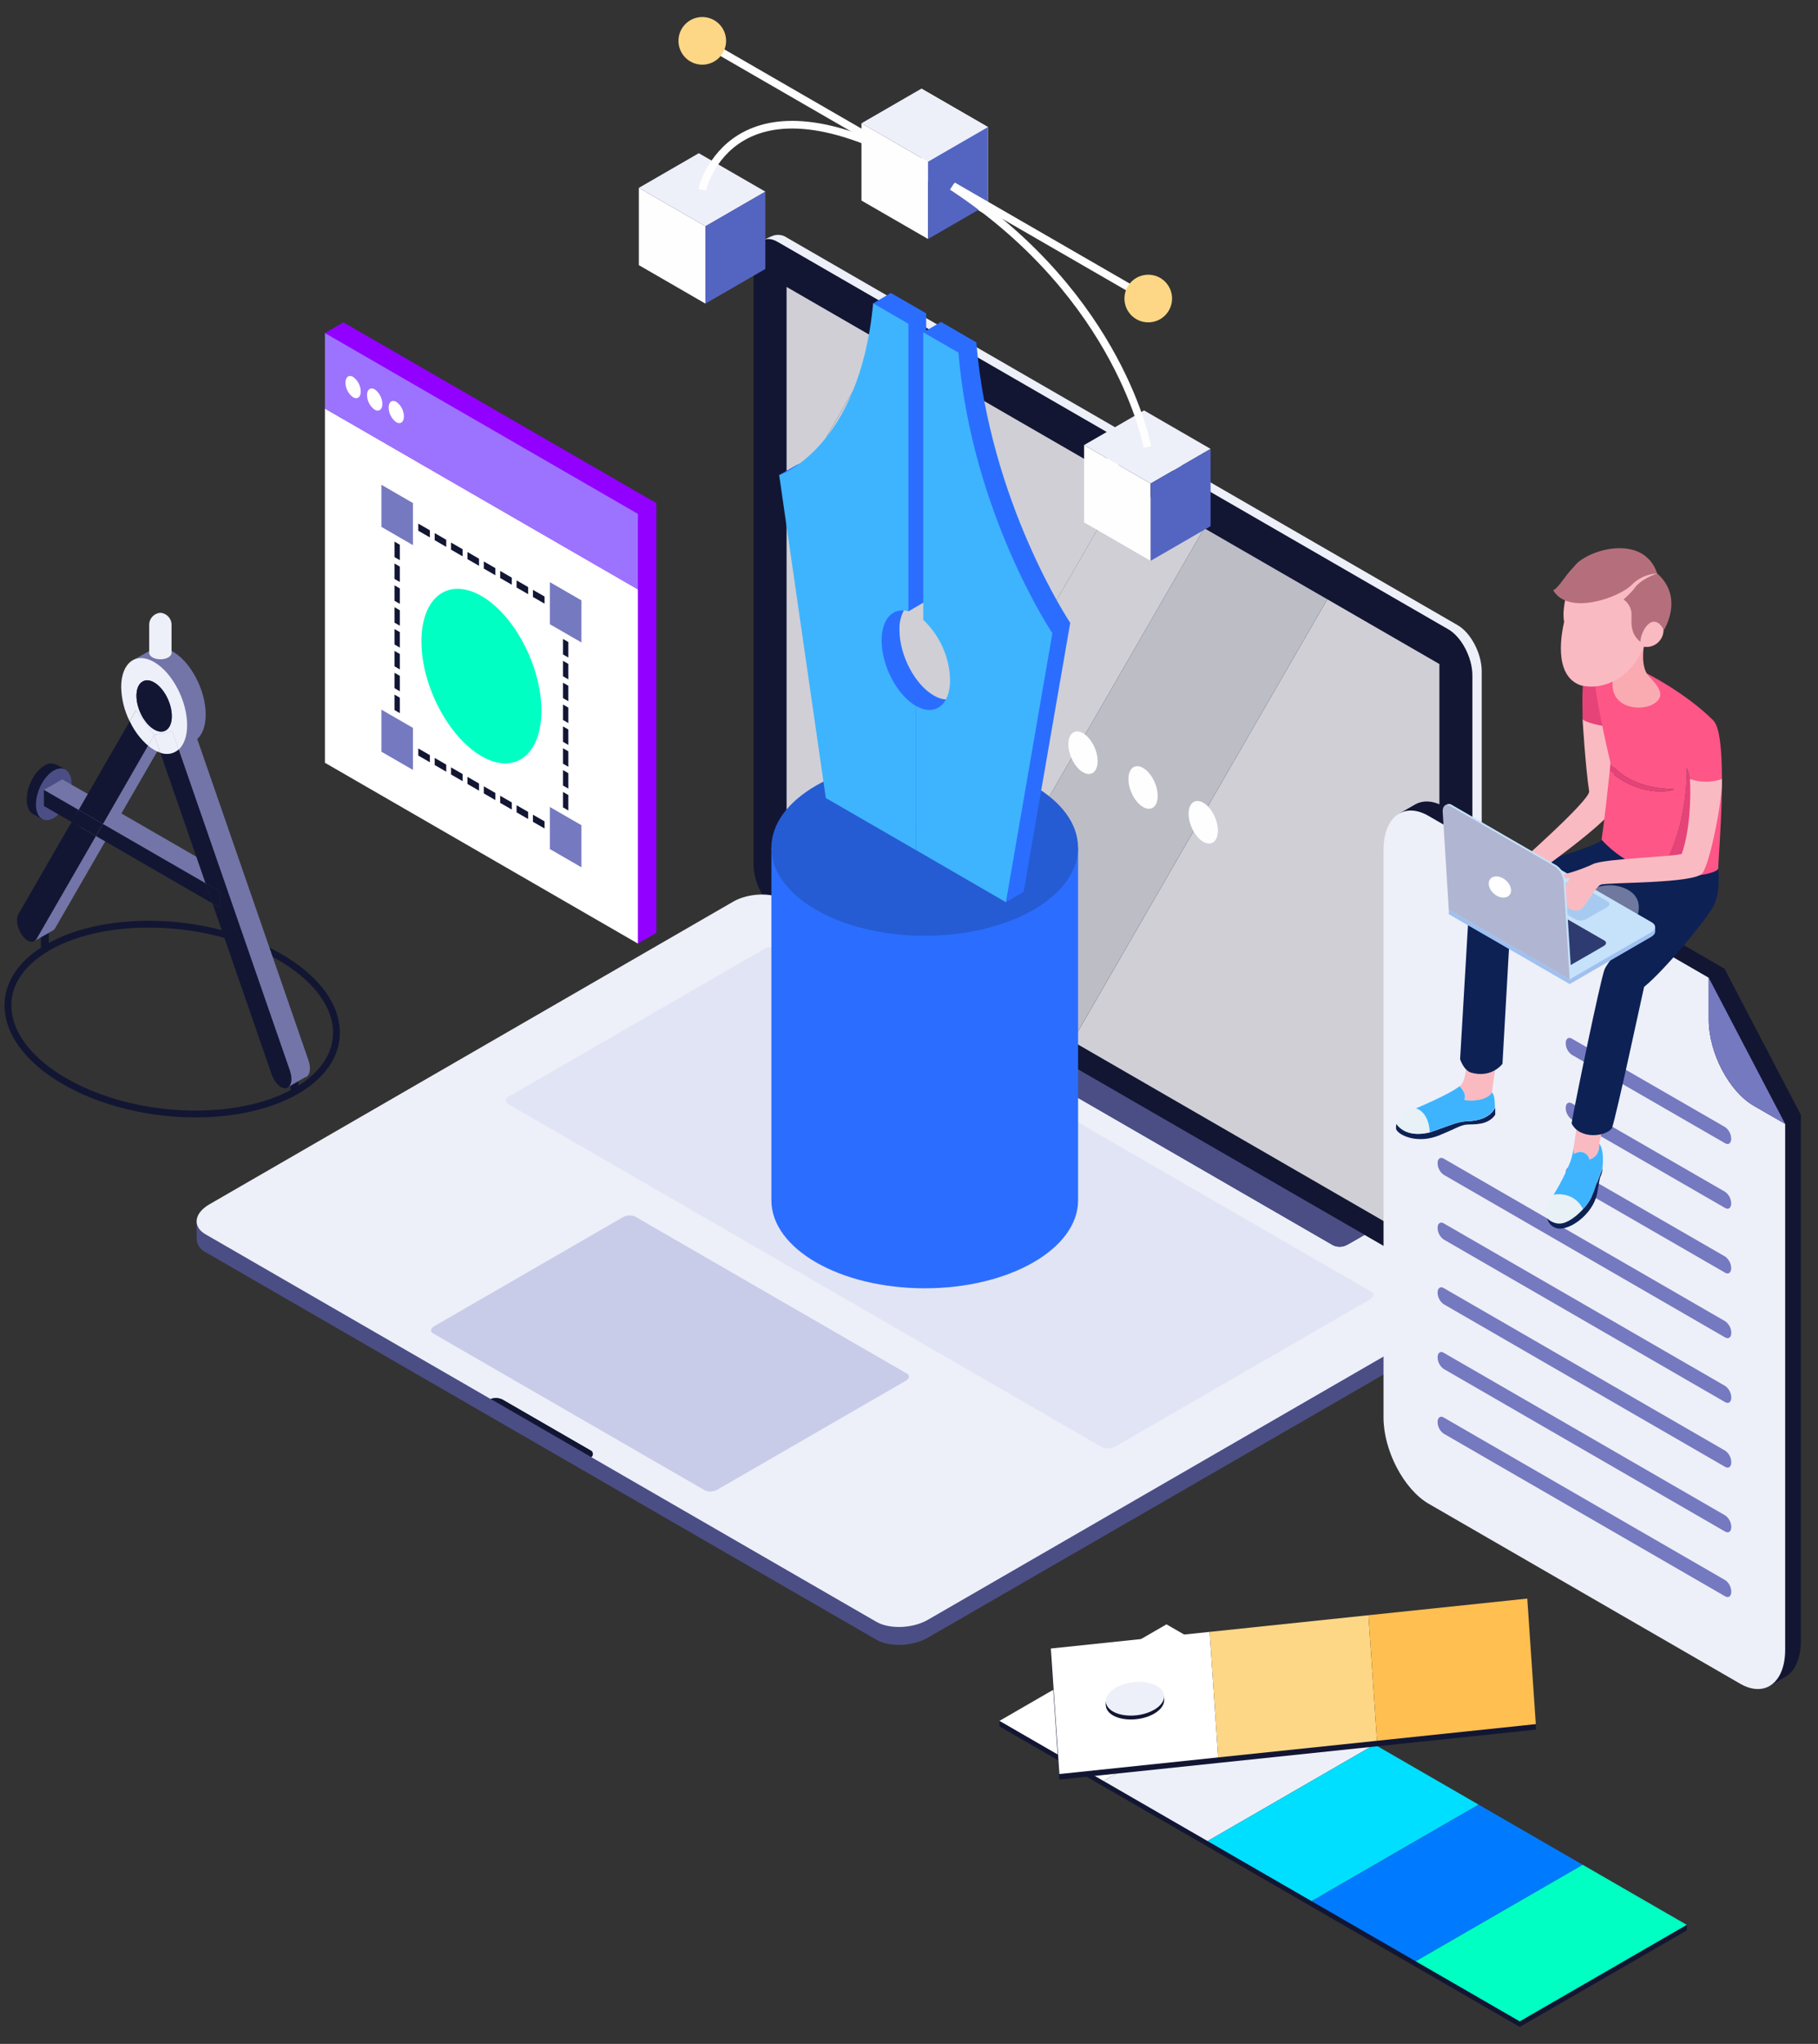 <svg xmlns="http://www.w3.org/2000/svg" xmlns:xlink="http://www.w3.org/1999/xlink" viewBox="0 0 534.34 600.36"><rect x="0" y="0" width="534.34" height="600.36" fill="#333333" stroke="none"/><defs><style>.cls-1,.cls-2,.cls-4,.cls-97{fill:none;}.cls-2{clip-rule:evenodd;}.cls-3{clip-path:url(#clip-path);}.cls-4{stroke:#121633;stroke-width:2px;}.cls-4,.cls-97{stroke-miterlimit:10;}.cls-5{clip-path:url(#clip-path-2);}.cls-6{fill:#9200ff;}.cls-7{clip-path:url(#clip-path-4);}.cls-8{fill:#fff;}.cls-9{clip-path:url(#clip-path-6);}.cls-10{fill:#9c73ff;}.cls-11{clip-path:url(#clip-path-8);}.cls-12{clip-path:url(#clip-path-10);}.cls-13{clip-path:url(#clip-path-12);}.cls-14{clip-path:url(#clip-path-14);}.cls-15,.cls-63,.cls-67{fill:#7579c0;}.cls-16{clip-path:url(#clip-path-16);}.cls-17{clip-path:url(#clip-path-18);}.cls-18{clip-path:url(#clip-path-20);}.cls-19{clip-path:url(#clip-path-22);}.cls-20{fill:#121633;}.cls-21{clip-path:url(#clip-path-24);}.cls-22{clip-path:url(#clip-path-26);}.cls-23{clip-path:url(#clip-path-28);}.cls-24{clip-path:url(#clip-path-30);}.cls-25{clip-path:url(#clip-path-32);}.cls-26{clip-path:url(#clip-path-34);}.cls-27{clip-path:url(#clip-path-36);}.cls-28{clip-path:url(#clip-path-38);}.cls-29{clip-path:url(#clip-path-40);}.cls-30{clip-path:url(#clip-path-42);}.cls-31{clip-path:url(#clip-path-44);}.cls-32{clip-path:url(#clip-path-46);}.cls-33{clip-path:url(#clip-path-48);}.cls-34{clip-path:url(#clip-path-50);}.cls-35{clip-path:url(#clip-path-52);}.cls-36{clip-path:url(#clip-path-54);}.cls-37{clip-path:url(#clip-path-56);}.cls-38{clip-path:url(#clip-path-58);}.cls-39{clip-path:url(#clip-path-60);}.cls-40{clip-path:url(#clip-path-62);}.cls-41{clip-path:url(#clip-path-64);}.cls-42{clip-path:url(#clip-path-66);}.cls-43{clip-path:url(#clip-path-68);}.cls-44{clip-path:url(#clip-path-70);}.cls-45{clip-path:url(#clip-path-72);}.cls-46{clip-path:url(#clip-path-74);}.cls-47{clip-path:url(#clip-path-76);}.cls-48{clip-path:url(#clip-path-78);}.cls-49{clip-path:url(#clip-path-80);}.cls-50{clip-path:url(#clip-path-82);}.cls-51{clip-path:url(#clip-path-84);}.cls-52{clip-path:url(#clip-path-86);}.cls-53{fill:#00ffc3;}.cls-54{clip-path:url(#clip-path-88);}.cls-55{fill:#edf0f9;}.cls-56{clip-path:url(#clip-path-90);}.cls-57{clip-path:url(#clip-path-92);}.cls-58{fill:#feffff;}.cls-59{clip-path:url(#clip-path-94);}.cls-60{fill:#4b4e85;}.cls-61{clip-path:url(#clip-path-96);}.cls-62{clip-path:url(#clip-path-98);}.cls-63{opacity:0.3;}.cls-64{clip-path:url(#clip-path-100);}.cls-65{clip-path:url(#clip-path-102);}.cls-66{clip-path:url(#clip-path-104);}.cls-67{opacity:0.1;}.cls-68{opacity:0.8;}.cls-151,.cls-68{isolation:isolate;}.cls-69{clip-path:url(#clip-path-107);}.cls-70{clip-path:url(#clip-path-108);}.cls-71,.cls-76{fill:#fffeff;}.cls-72{clip-path:url(#clip-path-110);}.cls-73{clip-path:url(#clip-path-112);}.cls-74{clip-path:url(#clip-path-114);}.cls-75{clip-path:url(#clip-path-116);}.cls-76{opacity:0.9;}.cls-77{clip-path:url(#clip-path-118);}.cls-78{clip-path:url(#clip-path-120);}.cls-79{clip-path:url(#clip-path-122);}.cls-80{clip-path:url(#clip-path-124);}.cls-81{clip-path:url(#clip-path-126);}.cls-82{fill:#2b6eff;}.cls-83{clip-path:url(#clip-path-128);}.cls-84{fill:#255cd3;}.cls-85{clip-path:url(#clip-path-130);}.cls-86{clip-path:url(#clip-path-132);}.cls-87{fill:#3eb4ff;}.cls-88{clip-path:url(#clip-path-134);}.cls-89{clip-path:url(#clip-path-136);}.cls-90{clip-path:url(#clip-path-138);}.cls-91{clip-path:url(#clip-path-140);}.cls-92{fill:#5465c1;}.cls-93{clip-path:url(#clip-path-142);}.cls-94{clip-path:url(#clip-path-144);}.cls-95{clip-path:url(#clip-path-146);}.cls-96{clip-path:url(#clip-path-148);}.cls-97{stroke:#fffeff;stroke-width:2.25px;}.cls-98{clip-path:url(#clip-path-151);}.cls-99{clip-path:url(#clip-path-153);}.cls-100{clip-path:url(#clip-path-155);}.cls-101{clip-path:url(#clip-path-158);}.cls-102{fill:#fdd786;}.cls-103{clip-path:url(#clip-path-160);}.cls-104{clip-path:url(#clip-path-162);}.cls-105{clip-path:url(#clip-path-164);}.cls-106{clip-path:url(#clip-path-166);}.cls-107{clip-path:url(#clip-path-168);}.cls-108{clip-path:url(#clip-path-170);}.cls-109{clip-path:url(#clip-path-172);}.cls-110{clip-path:url(#clip-path-174);}.cls-111{clip-path:url(#clip-path-176);}.cls-112{clip-path:url(#clip-path-178);}.cls-113{clip-path:url(#clip-path-180);}.cls-114{clip-path:url(#clip-path-182);}.cls-115{clip-path:url(#clip-path-184);}.cls-116{clip-path:url(#clip-path-186);}.cls-117{clip-path:url(#clip-path-188);}.cls-118{clip-path:url(#clip-path-190);}.cls-119{fill:#00dfff;}.cls-120{clip-path:url(#clip-path-192);}.cls-121{fill:#007bff;}.cls-122{clip-path:url(#clip-path-194);}.cls-123{clip-path:url(#clip-path-196);}.cls-124{clip-path:url(#clip-path-198);}.cls-125{clip-path:url(#clip-path-200);}.cls-126{clip-path:url(#clip-path-202);}.cls-127{fill:#ffbf51;}.cls-128{clip-path:url(#clip-path-204);}.cls-129{clip-path:url(#clip-path-206);}.cls-130{clip-path:url(#clip-path-208);}.cls-131{clip-path:url(#clip-path-210);}.cls-132{clip-path:url(#clip-path-212);}.cls-133{clip-path:url(#clip-path-214);}.cls-134{clip-path:url(#clip-path-216);}.cls-135{clip-path:url(#clip-path-218);}.cls-136{fill:#7375a8;}.cls-137{clip-path:url(#clip-path-220);}.cls-138{clip-path:url(#clip-path-222);}.cls-139{clip-path:url(#clip-path-224);}.cls-140{clip-path:url(#clip-path-226);}.cls-141{clip-path:url(#clip-path-228);}.cls-142{clip-path:url(#clip-path-230);}.cls-143{clip-path:url(#clip-path-232);}.cls-144{clip-path:url(#clip-path-234);}.cls-145{clip-path:url(#clip-path-236);}.cls-146{clip-path:url(#clip-path-238);}.cls-147{clip-path:url(#clip-path-240);}.cls-148{clip-path:url(#clip-path-242);}.cls-149{clip-path:url(#clip-path-244);}.cls-150{clip-path:url(#clip-path-246);}.cls-152{clip-path:url(#clip-path-248);}.cls-153{clip-path:url(#clip-path-249);}.cls-154{clip-path:url(#clip-path-250);}.cls-155{fill:#0d2155;}.cls-156{clip-path:url(#clip-path-251);}.cls-157{fill:#e7f1f6;}.cls-158{clip-path:url(#clip-path-253);}.cls-159{fill:#fabac2;}.cls-160{clip-path:url(#clip-path-255);}.cls-161{clip-path:url(#clip-path-257);}.cls-162{clip-path:url(#clip-path-259);}.cls-163{clip-path:url(#clip-path-261);}.cls-164{clip-path:url(#clip-path-263);}.cls-165{clip-path:url(#clip-path-265);}.cls-166{clip-path:url(#clip-path-266);}.cls-167{clip-path:url(#clip-path-267);}.cls-168{clip-path:url(#clip-path-268);}.cls-169{fill:#6f789e;}.cls-170{clip-path:url(#clip-path-270);}.cls-171{clip-path:url(#clip-path-272);}.cls-172{clip-path:url(#clip-path-274);}.cls-173{fill:#e64379;}.cls-174{clip-path:url(#clip-path-276);}.cls-175{clip-path:url(#clip-path-278);}.cls-176{fill:#fd5687;}.cls-177{clip-path:url(#clip-path-280);}.cls-178{clip-path:url(#clip-path-282);}.cls-179{fill:#faabb2;}.cls-180{clip-path:url(#clip-path-284);}.cls-181{fill:#9fc0f0;}.cls-182{clip-path:url(#clip-path-286);}.cls-183{fill:#c6e2fb;}.cls-184{clip-path:url(#clip-path-288);}.cls-185{fill:#2e3b70;}.cls-186{clip-path:url(#clip-path-290);}.cls-187{fill:#a7cbf0;}.cls-188{clip-path:url(#clip-path-292);}.cls-189{clip-path:url(#clip-path-294);}.cls-190{fill:#b56f7c;}.cls-191{clip-path:url(#clip-path-296);}.cls-192{clip-path:url(#clip-path-298);}.cls-193{clip-path:url(#clip-path-300);}.cls-194{clip-path:url(#clip-path-301);}.cls-195{clip-path:url(#clip-path-302);}.cls-196{clip-path:url(#clip-path-303);}.cls-197{clip-path:url(#clip-path-305);}.cls-198{fill:#b0b5d1;}.cls-199{clip-path:url(#clip-path-307);}</style><clipPath id="clip-path" transform="translate(-333.69 -150)"><rect class="cls-1" width="1200" height="900"/></clipPath><clipPath id="clip-path-2" transform="translate(-333.69 -150)"><polygon class="cls-2" points="434.61 244.67 429.19 247.83 434.61 258.39 434.61 266.84 434.61 370.89 516.59 418.22 521.18 427.16 526.6 424 526.6 319.94 526.6 297.78 434.61 244.67"/></clipPath><clipPath id="clip-path-4" transform="translate(-333.69 -150)"><polygon class="cls-2" points="429.19 374.05 521.18 427.16 521.18 323.11 429.19 270 429.19 374.05"/></clipPath><clipPath id="clip-path-6" transform="translate(-333.69 -150)"><polygon class="cls-2" points="429.19 247.83 429.19 270 521.18 323.11 521.18 300.94 429.19 247.83"/></clipPath><clipPath id="clip-path-8" transform="translate(-333.69 -150)"><path class="cls-2" d="M439.72,265c0,1.66-1,2.42-2.25,1.7a5.38,5.38,0,0,1-2.24-4.29c0-1.66,1-2.42,2.24-1.7a5.39,5.39,0,0,1,2.25,4.29"/></clipPath><clipPath id="clip-path-10" transform="translate(-333.69 -150)"><path class="cls-2" d="M446.07,268.66c0,1.65-1,2.41-2.25,1.69a5.36,5.36,0,0,1-2.25-4.29c0-1.65,1-2.41,2.25-1.7a5.4,5.4,0,0,1,2.25,4.3"/></clipPath><clipPath id="clip-path-12" transform="translate(-333.69 -150)"><path class="cls-2" d="M452.41,272.32c0,1.65-1,2.41-2.24,1.7a5.39,5.39,0,0,1-2.25-4.29c0-1.66,1-2.42,2.25-1.7a5.37,5.37,0,0,1,2.24,4.29"/></clipPath><clipPath id="clip-path-14" transform="translate(-333.69 -150)"><polygon class="cls-2" points="455.06 310.12 445.79 304.76 445.79 292.4 455.06 297.76 455.06 310.12"/></clipPath><clipPath id="clip-path-16" transform="translate(-333.69 -150)"><polygon class="cls-2" points="504.58 338.71 495.31 333.36 495.31 321 504.58 326.35 504.58 338.71"/></clipPath><clipPath id="clip-path-18" transform="translate(-333.69 -150)"><polygon class="cls-2" points="455.06 376.15 445.79 370.8 445.79 358.44 455.06 363.8 455.06 376.15"/></clipPath><clipPath id="clip-path-20" transform="translate(-333.69 -150)"><polygon class="cls-2" points="504.58 404.75 495.31 399.4 495.31 387.04 504.58 392.39 504.58 404.75"/></clipPath><clipPath id="clip-path-22" transform="translate(-333.69 -150)"><polygon class="cls-2" points="460.04 307.86 456.63 305.89 456.63 303.8 460.04 305.77 460.04 307.86"/></clipPath><clipPath id="clip-path-24" transform="translate(-333.69 -150)"><polygon class="cls-2" points="464.85 310.64 461.45 308.67 461.45 306.58 464.85 308.55 464.85 310.64"/></clipPath><clipPath id="clip-path-26" transform="translate(-333.69 -150)"><polygon class="cls-2" points="469.67 313.42 466.26 311.45 466.26 309.36 469.67 311.33 469.67 313.42"/></clipPath><clipPath id="clip-path-28" transform="translate(-333.69 -150)"><polygon class="cls-2" points="474.48 316.2 471.08 314.23 471.08 312.14 474.48 314.11 474.48 316.2"/></clipPath><clipPath id="clip-path-30" transform="translate(-333.69 -150)"><polygon class="cls-2" points="479.29 318.98 475.89 317.01 475.89 314.92 479.29 316.88 479.29 318.98"/></clipPath><clipPath id="clip-path-32" transform="translate(-333.69 -150)"><polygon class="cls-2" points="484.11 321.75 480.7 319.79 480.7 317.7 484.11 319.67 484.11 321.75"/></clipPath><clipPath id="clip-path-34" transform="translate(-333.69 -150)"><polygon class="cls-2" points="488.92 324.53 485.52 322.57 485.52 320.48 488.92 322.44 488.92 324.53"/></clipPath><clipPath id="clip-path-36" transform="translate(-333.69 -150)"><polygon class="cls-2" points="493.74 327.31 490.33 325.35 490.33 323.26 493.74 325.22 493.74 327.31"/></clipPath><clipPath id="clip-path-38" transform="translate(-333.69 -150)"><polygon class="cls-2" points="460.04 373.9 456.63 371.93 456.63 369.84 460.04 371.81 460.04 373.9"/></clipPath><clipPath id="clip-path-40" transform="translate(-333.69 -150)"><polygon class="cls-2" points="464.85 376.68 461.45 374.71 461.45 372.62 464.85 374.59 464.85 376.68"/></clipPath><clipPath id="clip-path-42" transform="translate(-333.69 -150)"><polygon class="cls-2" points="469.67 379.46 466.26 377.49 466.26 375.4 469.67 377.37 469.67 379.46"/></clipPath><clipPath id="clip-path-44" transform="translate(-333.69 -150)"><polygon class="cls-2" points="474.48 382.24 471.08 380.27 471.08 378.18 474.48 380.14 474.48 382.24"/></clipPath><clipPath id="clip-path-46" transform="translate(-333.69 -150)"><polygon class="cls-2" points="479.29 385.01 475.89 383.05 475.89 380.96 479.29 382.92 479.29 385.01"/></clipPath><clipPath id="clip-path-48" transform="translate(-333.69 -150)"><polygon class="cls-2" points="484.11 387.79 480.7 385.83 480.7 383.74 484.11 385.7 484.11 387.79"/></clipPath><clipPath id="clip-path-50" transform="translate(-333.69 -150)"><polygon class="cls-2" points="488.92 390.57 485.52 388.61 485.52 386.52 488.92 388.48 488.92 390.57"/></clipPath><clipPath id="clip-path-52" transform="translate(-333.69 -150)"><polygon class="cls-2" points="493.74 393.35 490.33 391.39 490.33 389.3 493.74 391.26 493.74 393.35"/></clipPath><clipPath id="clip-path-54" transform="translate(-333.69 -150)"><polygon class="cls-2" points="449.64 313.63 449.64 309.09 451.2 310 451.2 314.54 449.64 313.63"/></clipPath><clipPath id="clip-path-56" transform="translate(-333.69 -150)"><polygon class="cls-2" points="449.64 320.05 449.64 315.51 451.2 316.42 451.2 320.95 449.64 320.05"/></clipPath><clipPath id="clip-path-58" transform="translate(-333.69 -150)"><polygon class="cls-2" points="449.64 326.47 449.64 321.93 451.2 322.83 451.2 327.37 449.64 326.47"/></clipPath><clipPath id="clip-path-60" transform="translate(-333.69 -150)"><polygon class="cls-2" points="449.64 332.89 449.64 328.35 451.2 329.25 451.2 333.79 449.64 332.89"/></clipPath><clipPath id="clip-path-62" transform="translate(-333.69 -150)"><polygon class="cls-2" points="449.64 339.31 449.64 334.77 451.2 335.67 451.2 340.21 449.64 339.31"/></clipPath><clipPath id="clip-path-64" transform="translate(-333.69 -150)"><polygon class="cls-2" points="449.64 345.73 449.64 341.19 451.2 342.09 451.2 346.63 449.64 345.73"/></clipPath><clipPath id="clip-path-66" transform="translate(-333.69 -150)"><polygon class="cls-2" points="449.64 352.14 449.64 347.61 451.2 348.51 451.2 353.05 449.64 352.14"/></clipPath><clipPath id="clip-path-68" transform="translate(-333.69 -150)"><polygon class="cls-2" points="449.64 358.56 449.64 354.02 451.2 354.93 451.2 359.47 449.64 358.56"/></clipPath><clipPath id="clip-path-70" transform="translate(-333.69 -150)"><polygon class="cls-2" points="499.17 342.23 499.17 337.69 500.73 338.59 500.73 343.13 499.17 342.23"/></clipPath><clipPath id="clip-path-72" transform="translate(-333.69 -150)"><polygon class="cls-2" points="499.17 348.64 499.17 344.11 500.73 345.01 500.73 349.55 499.17 348.64"/></clipPath><clipPath id="clip-path-74" transform="translate(-333.69 -150)"><polygon class="cls-2" points="499.17 355.06 499.17 350.53 500.73 351.43 500.73 355.97 499.17 355.06"/></clipPath><clipPath id="clip-path-76" transform="translate(-333.69 -150)"><polygon class="cls-2" points="499.17 361.48 499.17 356.94 500.73 357.85 500.73 362.39 499.17 361.48"/></clipPath><clipPath id="clip-path-78" transform="translate(-333.69 -150)"><polygon class="cls-2" points="499.17 367.9 499.17 363.36 500.73 364.27 500.73 368.81 499.17 367.9"/></clipPath><clipPath id="clip-path-80" transform="translate(-333.69 -150)"><polygon class="cls-2" points="499.17 374.32 499.17 369.78 500.73 370.69 500.73 375.23 499.17 374.32"/></clipPath><clipPath id="clip-path-82" transform="translate(-333.69 -150)"><polygon class="cls-2" points="499.17 380.74 499.17 376.2 500.73 377.11 500.73 381.64 499.17 380.74"/></clipPath><clipPath id="clip-path-84" transform="translate(-333.69 -150)"><polygon class="cls-2" points="499.17 387.16 499.17 382.62 500.73 383.52 500.73 388.06 499.17 387.16"/></clipPath><clipPath id="clip-path-86" transform="translate(-333.69 -150)"><path class="cls-2" d="M492.82,358.76c0,13-7.89,19-17.63,13.34s-17.64-20.72-17.64-33.71,7.89-18.95,17.64-13.33,17.63,20.71,17.63,33.7"/></clipPath><clipPath id="clip-path-88" transform="translate(-333.69 -150)"><path class="cls-2" d="M762.13,333.64,565,219.82a4.54,4.54,0,0,0-4.45-.45h0l-2.41,1.07.87.36a8,8,0,0,0-1.07,4.36V402.82c0,5.18,3.18,11.26,7.06,13.5L762.13,530.14c3.88,2.25,7.06-.16,7.06-5.34V347.14c0-5.18-3.18-11.26-7.06-13.5"/></clipPath><clipPath id="clip-path-90" transform="translate(-333.69 -150)"><path class="cls-2" d="M759.39,531.37,562.24,417.54c-3.88-2.24-7.06-8.31-7.06-13.49V226.38c0-5.18,3.18-7.59,7.06-5.34L759.39,334.86c3.88,2.24,7.06,8.32,7.06,13.5V526c0,5.18-3.18,7.58-7.06,5.34"/></clipPath><clipPath id="clip-path-92" transform="translate(-333.69 -150)"><path class="cls-2" d="M662.83,285.35c0,1.48-.9,2.17-2,1.52a4.83,4.83,0,0,1-2-3.85c0-1.49.9-2.17,2-1.53a4.83,4.83,0,0,1,2,3.86"/></clipPath><clipPath id="clip-path-94" transform="translate(-333.69 -150)"><path class="cls-2" d="M764.06,532.12l-5.46-.34L734.74,518,591,435l-26.69-15.41c-3.89-2.24-10.74-2-15.22.63L395.2,509.05l-.25.16-3.46-.22v5h0a4.5,4.5,0,0,0,2.62,3.81l83.78,48.38,29.58,17.07,83.79,48.38c3.88,2.24,10.73,2,15.22-.64L760.34,542.2c2.46-1.42,3.72-3.25,3.71-5h0Z"/></clipPath><clipPath id="clip-path-96" transform="translate(-333.69 -150)"><path class="cls-2" d="M761.43,528.13l-26.69-15.41-5.06,2.92a4.62,4.62,0,0,1-4.15.17L585.62,435c-1.06-.61-.93-1.69.3-2.39l5.06-2.92-26.69-15.41c-3.89-2.25-10.74-2-15.22.63L395.2,503.77c-4.48,2.59-5,6.55-1.09,8.79l83.78,48.37a4.56,4.56,0,0,1,3.43.15L507.21,576a1.15,1.15,0,0,1,.26,2l83.79,48.37c3.88,2.24,10.73,2,15.22-.63l153.86-88.83c4.49-2.59,5-6.55,1.09-8.79"/></clipPath><clipPath id="clip-path-98" transform="translate(-333.69 -150)"><path class="cls-2" d="M540.83,587.75,461,541.67c-.93-.53-.82-1.48.26-2.1l55.51-32.05a4,4,0,0,1,3.64-.15l79.81,46.08c.94.53.82,1.48-.26,2.1l-55.5,32.05a4.07,4.07,0,0,1-3.65.15"/></clipPath><clipPath id="clip-path-100" transform="translate(-333.69 -150)"><path class="cls-2" d="M585.62,435l139.91,80.78a4.62,4.62,0,0,0,4.15-.17l5.06-2.92L591,429.72l-5.06,2.92c-1.23.7-1.36,1.78-.3,2.39"/></clipPath><clipPath id="clip-path-102" transform="translate(-333.69 -150)"><path class="cls-2" d="M507.21,576l-25.89-14.95a4.56,4.56,0,0,0-3.43-.15L507.47,578a1.15,1.15,0,0,0-.26-2"/></clipPath><clipPath id="clip-path-104" transform="translate(-333.69 -150)"><path class="cls-2" d="M657.57,575.08,483,474.27c-1-.56-.86-1.56.28-2.21l75-43.3a4.29,4.29,0,0,1,3.83-.16l174.6,100.81c1,.56.86,1.56-.27,2.21l-75,43.3a4.29,4.29,0,0,1-3.83.16"/></clipPath><clipPath id="clip-path-107" transform="translate(-333.69 -150)"><rect class="cls-1" x="564" y="234" width="193" height="285"/></clipPath><clipPath id="clip-path-108" transform="translate(-333.69 -150)"><polygon class="cls-2" points="564.88 234.28 564.88 298.65 592.76 250.37 564.88 234.28"/></clipPath><clipPath id="clip-path-110" transform="translate(-333.69 -150)"><rect class="cls-1" x="563.52" y="349.8" width="149.89" height="26.99" transform="translate(4.6 734.57) rotate(-60)"/></clipPath><clipPath id="clip-path-112" transform="translate(-333.69 -150)"><polygon class="cls-2" points="756.75 345.05 723.81 326.03 648.87 455.84 756.75 518.13 756.75 345.05"/></clipPath><clipPath id="clip-path-114" transform="translate(-333.69 -150)"><polygon class="cls-2" points="592.76 250.37 564.88 298.65 564.88 407.36 589.3 421.46 664.25 291.65 592.76 250.37"/></clipPath><clipPath id="clip-path-116" transform="translate(-333.69 -150)"><rect class="cls-1" x="593.3" y="359.6" width="149.89" height="41.78" transform="translate(4.6 768.96) rotate(-60)"/></clipPath><clipPath id="clip-path-118" transform="translate(-333.69 -150)"><path class="cls-2" d="M634.28,355.15c-2.37-1.37-4.3.08-4.3,3.25s1.93,6.85,4.3,8.22,4.3-.09,4.3-3.25-1.92-6.85-4.3-8.22"/></clipPath><clipPath id="clip-path-120" transform="translate(-333.69 -150)"><path class="cls-2" d="M652,365.36c-2.38-1.37-4.3.09-4.3,3.25s1.92,6.85,4.3,8.22,4.3-.08,4.3-3.25-1.93-6.85-4.3-8.22"/></clipPath><clipPath id="clip-path-122" transform="translate(-333.69 -150)"><path class="cls-2" d="M669.66,375.57c-2.38-1.37-4.3.09-4.3,3.25s1.92,6.85,4.3,8.22,4.3-.08,4.3-3.25-1.93-6.85-4.3-8.22"/></clipPath><clipPath id="clip-path-124" transform="translate(-333.69 -150)"><path class="cls-2" d="M687.35,385.79c-2.38-1.38-4.3.08-4.3,3.25s1.92,6.84,4.3,8.21,4.3-.08,4.3-3.25-1.93-6.84-4.3-8.21"/></clipPath><clipPath id="clip-path-126" transform="translate(-333.69 -150)"><path class="cls-2" d="M560.41,399V502.55c0,14.28,20.18,25.86,45.07,25.86s45.08-11.58,45.08-25.86V399Z"/></clipPath><clipPath id="clip-path-128" transform="translate(-333.69 -150)"><path class="cls-2" d="M650.55,399c0,14.29-20.18,25.87-45.07,25.87S560.41,413.26,560.41,399s20.18-25.87,45.07-25.87,45.07,11.58,45.07,25.87"/></clipPath><clipPath id="clip-path-130" transform="translate(-333.69 -150)"><path class="cls-2" d="M620.64,250.56l-10.37-6-4.36,2.56v-5.07l-10.38-6-5.21,3.06,2.35,13.41c-7.49,28.22-24.75,34-24.75,34l-5.21,3,15.09,67.54.38.44,3.44,23.78,26.47,15.28,10.12,5.85L629.34,415l5.21-3.06,13.7-79S624.59,297.67,620.64,250.56Zm-14.73,1.29,4.36,21.66V329A25.43,25.43,0,0,1,618,344l-.72,7.71c-1.59,3.71-5.09,4.92-9.15,2.57-5.56-3.21-10.07-11.82-10.07-19.24a11.33,11.33,0,0,1,1.6-6.31l1.08.82,5.21-3.05Z"/></clipPath><clipPath id="clip-path-132" transform="translate(-333.69 -150)"><path class="cls-2" d="M592.81,338.11c0-6.42,3.37-9.82,7.89-8.55V245.1l-10.38-6c-4,42.56-27.61,50.48-27.61,50.48l13.7,94.82,26.46,15.28V357.34c-5.56-3.21-10.06-11.82-10.06-19.23"/></clipPath><clipPath id="clip-path-134" transform="translate(-333.69 -150)"><path class="cls-2" d="M615.43,253.61l-10.38-6v84.46a25.2,25.2,0,0,1,7.89,17.65c0,7.41-4.51,10.82-10.06,7.61v42.35L629.34,415,643,336s-23.66-35.25-27.61-82.36"/></clipPath><clipPath id="clip-path-136" transform="translate(-333.69 -150)"><polygon class="cls-2" points="671.88 314.73 652.32 303.43 652.32 280.73 671.88 292.03 671.88 314.73"/></clipPath><clipPath id="clip-path-138" transform="translate(-333.69 -150)"><polygon class="cls-2" points="652.32 280.73 669.94 270.55 689.5 281.85 671.88 292.03 652.32 280.73"/></clipPath><clipPath id="clip-path-140" transform="translate(-333.69 -150)"><polygon class="cls-2" points="671.88 314.73 689.5 304.55 689.5 281.85 671.88 292.03 671.88 314.73"/></clipPath><clipPath id="clip-path-142" transform="translate(-333.69 -150)"><polygon class="cls-2" points="541.02 239.18 521.46 227.88 521.46 205.18 541.02 216.47 541.02 239.18"/></clipPath><clipPath id="clip-path-144" transform="translate(-333.69 -150)"><polygon class="cls-2" points="521.46 205.18 539.08 195 558.64 206.29 541.02 216.47 521.46 205.18"/></clipPath><clipPath id="clip-path-146" transform="translate(-333.69 -150)"><polygon class="cls-2" points="541.02 239.18 558.64 229 558.64 206.29 541.02 216.47 541.02 239.18"/></clipPath><clipPath id="clip-path-148" transform="translate(-333.69 -150)"><polygon class="cls-2" points="624.07 213.4 604.51 202.11 604.51 176.03 624.07 187.32 624.07 213.4"/></clipPath><clipPath id="clip-path-151" transform="translate(-333.69 -150)"><polygon class="cls-2" points="606.45 220.2 586.89 208.91 586.89 186.21 606.45 197.5 606.45 220.2"/></clipPath><clipPath id="clip-path-153" transform="translate(-333.69 -150)"><polygon class="cls-2" points="586.89 186.21 604.51 176.03 624.07 187.32 606.45 197.5 586.89 186.21"/></clipPath><clipPath id="clip-path-155" transform="translate(-333.69 -150)"><polygon class="cls-2" points="606.45 220.2 624.07 210.02 624.07 187.32 606.45 197.5 606.45 220.2"/></clipPath><clipPath id="clip-path-158" transform="translate(-333.69 -150)"><path class="cls-2" d="M678.18,237.74a7,7,0,1,1-7-7.05,7,7,0,0,1,7,7.05"/></clipPath><clipPath id="clip-path-160" transform="translate(-333.69 -150)"><path class="cls-2" d="M547.1,162a7,7,0,1,1-7-7,7,7,0,0,1,7,7"/></clipPath><clipPath id="clip-path-162" transform="translate(-333.69 -150)"><path class="cls-2" d="M840.55,434.53,758.21,387c-3.38-2-6.48-2-8.82-.57h0l-4.32,2.47L746,391a17.32,17.32,0,0,0-1,6.05V563.73c0,9.7,5.95,21.09,13.23,25.29l91.58,52.87a12,12,0,0,0,3.15,1.31l.86,2,4.38-2.51.44-.26,0,0c2.67-1.69,4.36-5.38,4.36-10.55V477.48Z"/></clipPath><clipPath id="clip-path-164" transform="translate(-333.69 -150)"><path class="cls-2" d="M835.91,449.51V437.19l-82.34-47.53c-7.28-4.21-13.24.3-13.24,10V566.38c0,9.71,6,21.09,13.24,25.3l91.57,52.87c7.28,4.2,13.24-.3,13.24-10V480.13l-9.24-5.33c-7.28-4.2-13.23-15.58-13.23-25.29"/></clipPath><clipPath id="clip-path-166" transform="translate(-333.69 -150)"><path class="cls-2" d="M840.74,485.82l-45.08-26a4.26,4.26,0,0,1-1.78-3.4c0-1.31.8-1.91,1.78-1.35l45.08,26a4.29,4.29,0,0,1,1.78,3.4c0,1.31-.8,1.92-1.78,1.35"/></clipPath><clipPath id="clip-path-168" transform="translate(-333.69 -150)"><path class="cls-2" d="M840.74,523.84l-45.08-26a4.27,4.27,0,0,1-1.78-3.4c0-1.31.8-1.91,1.78-1.35l45.08,26a4.27,4.27,0,0,1,1.78,3.4c0,1.31-.8,1.92-1.78,1.35"/></clipPath><clipPath id="clip-path-170" transform="translate(-333.69 -150)"><path class="cls-2" d="M840.74,542.85,758,495.06a4.27,4.27,0,0,1-1.78-3.4c0-1.31.8-1.91,1.78-1.35l82.77,47.79a4.27,4.27,0,0,1,1.78,3.4c0,1.31-.8,1.92-1.78,1.35"/></clipPath><clipPath id="clip-path-172" transform="translate(-333.69 -150)"><path class="cls-2" d="M840.74,561.86,758,514.07a4.27,4.27,0,0,1-1.78-3.4c0-1.31.8-1.91,1.78-1.35l82.77,47.79a4.27,4.27,0,0,1,1.78,3.4c0,1.31-.8,1.92-1.78,1.35"/></clipPath><clipPath id="clip-path-174" transform="translate(-333.69 -150)"><path class="cls-2" d="M840.74,580.87,758,533.08a4.27,4.27,0,0,1-1.78-3.4c0-1.31.8-1.92,1.78-1.35l82.77,47.79a4.27,4.27,0,0,1,1.78,3.4c0,1.31-.8,1.92-1.78,1.35"/></clipPath><clipPath id="clip-path-176" transform="translate(-333.69 -150)"><path class="cls-2" d="M840.74,599.88,758,552.09a4.27,4.27,0,0,1-1.78-3.4c0-1.31.8-1.92,1.78-1.35l82.77,47.79a4.27,4.27,0,0,1,1.78,3.4c0,1.31-.8,1.92-1.78,1.35"/></clipPath><clipPath id="clip-path-178" transform="translate(-333.69 -150)"><path class="cls-2" d="M840.74,618.89,758,571.1a4.27,4.27,0,0,1-1.78-3.4c0-1.31.8-1.92,1.78-1.35l82.77,47.79a4.27,4.27,0,0,1,1.78,3.4c0,1.31-.8,1.92-1.78,1.35"/></clipPath><clipPath id="clip-path-180" transform="translate(-333.69 -150)"><path class="cls-2" d="M840.74,504.83l-45.08-26a4.26,4.26,0,0,1-1.78-3.4c0-1.31.8-1.91,1.78-1.35l45.08,26a4.29,4.29,0,0,1,1.78,3.4c0,1.31-.8,1.92-1.78,1.35"/></clipPath><clipPath id="clip-path-182" transform="translate(-333.69 -150)"><path class="cls-2" d="M835.91,449.51c0,9.71,6,21.09,13.23,25.29l9.24,5.33-22.47-42.94Z"/></clipPath><clipPath id="clip-path-184" transform="translate(-333.69 -150)"><polygon class="cls-2" points="823.66 713.67 798.87 699.36 768.29 681.71 737.71 664.05 707.13 646.4 676.54 628.75 629.31 656.02 627.45 655.47 627.45 657.1 658.03 674.75 688.62 692.4 719.2 710.06 749.78 727.71 780.37 745.37 829.46 717.02 829.46 715.39 823.66 713.67"/></clipPath><clipPath id="clip-path-186" transform="translate(-333.69 -150)"><polygon class="cls-2" points="658.03 673.12 627.45 655.47 676.54 627.12 707.13 644.77 658.03 673.12"/></clipPath><clipPath id="clip-path-188" transform="translate(-333.69 -150)"><polygon class="cls-2" points="688.62 690.78 658.03 673.12 707.13 644.77 737.71 662.43 688.62 690.78"/></clipPath><clipPath id="clip-path-190" transform="translate(-333.69 -150)"><polygon class="cls-2" points="719.2 708.43 688.62 690.78 737.71 662.43 768.29 680.08 719.2 708.43"/></clipPath><clipPath id="clip-path-192" transform="translate(-333.69 -150)"><polygon class="cls-2" points="749.78 726.08 719.2 708.43 768.29 680.08 798.87 697.74 749.78 726.08"/></clipPath><clipPath id="clip-path-194" transform="translate(-333.69 -150)"><polygon class="cls-2" points="780.37 743.74 749.78 726.08 798.87 697.74 829.46 715.39 780.37 743.74"/></clipPath><clipPath id="clip-path-196" transform="translate(-333.69 -150)"><polygon class="cls-2" points="784.98 656.41 782.58 621.18 735.9 626.07 689.22 630.95 648.78 635.19 642.54 634.21 642.54 635.84 645.06 672.72 691.74 667.83 738.41 662.94 785.09 658.06 785.09 656.43 784.98 656.41"/></clipPath><clipPath id="clip-path-198" transform="translate(-333.69 -150)"><polygon class="cls-2" points="691.74 666.2 645.06 671.09 642.54 634.22 689.22 629.33 691.74 666.2"/></clipPath><clipPath id="clip-path-200" transform="translate(-333.69 -150)"><polygon class="cls-2" points="738.41 661.32 691.74 666.2 689.22 629.33 735.9 624.44 738.41 661.32"/></clipPath><clipPath id="clip-path-202" transform="translate(-333.69 -150)"><polygon class="cls-2" points="785.09 656.43 738.41 661.32 735.9 624.44 782.58 619.55 785.09 656.43"/></clipPath><clipPath id="clip-path-204" transform="translate(-333.69 -150)"><path class="cls-2" d="M672.9,653.36c-3.58,2.07-9,2.29-12.09.5s-2.72-4.91.86-7,9-2.29,12.1-.5,2.72,4.91-.87,7"/></clipPath><clipPath id="clip-path-206" transform="translate(-333.69 -150)"><polygon class="cls-2" points="658.71 649.81 658.71 650.95 675.87 649.39 675.87 648.24 658.71 649.81"/></clipPath><clipPath id="clip-path-208" transform="translate(-333.69 -150)"><path class="cls-2" d="M672.9,652.21c-3.58,2.07-9,2.3-12.09.51s-2.72-4.92.86-7,9-2.29,12.1-.5,2.72,4.92-.87,7"/></clipPath><clipPath id="clip-path-210" transform="translate(-333.69 -150)"><path class="cls-2" d="M419.06,462.16V470a1.17,1.17,0,1,0,2.33,0v-7.88Z"/></clipPath><clipPath id="clip-path-212" transform="translate(-333.69 -150)"><path class="cls-2" d="M345.71,419.88v7.88a1.17,1.17,0,1,0,2.33,0v-7.88Z"/></clipPath><clipPath id="clip-path-214" transform="translate(-333.69 -150)"><path class="cls-2" d="M352.69,375.93l-2.55-1.42-.08,0h0a3.39,3.39,0,0,0-3.29.35c-2.89,1.66-5.24,6.14-5.24,10,0,2.17.75,3.67,1.91,4.28h0l2.74,1.53.91-2.06c2.74-1.81,4.91-6.09,4.91-9.8a9.22,9.22,0,0,0-.07-1.09Z"/></clipPath><clipPath id="clip-path-216" transform="translate(-333.69 -150)"><path class="cls-2" d="M354.73,380.28c0,3.86-2.35,8.34-5.24,10s-5.23-.1-5.23-3.95,2.34-8.34,5.23-10,5.24.11,5.24,4"/></clipPath><clipPath id="clip-path-218" transform="translate(-333.69 -150)"><path class="cls-2" d="M424.38,461.52l-32.72-94.44c1.55-1.4,2.49-3.87,2.49-7.19,0-7.14-4.34-15.43-9.69-18.52-2.29-1.33-4.39-1.47-6-.66h0l-.1.06h0l-5.52,3.11,2,5.38a23.81,23.81,0,0,0,2.47,9.51l-15,26.05L352,378.94,346.6,382l12.15,8.8-14.21,24.61c-.85,1.48-.34,4.29,1.14,6.29l.07.09-1.95,4.61,5.52-3.13h0a1.78,1.78,0,0,0,.58-.63l15.82-27.41,32.57,16.62,20.11,57.45,4.83-2.81C424.72,466.22,425.23,464,424.38,461.52Zm-42.71-93.88,13.56,36.23-25.86-14.93Z"/></clipPath><clipPath id="clip-path-220" transform="translate(-333.69 -150)"><path class="cls-2" d="M380.83,330a3.55,3.55,0,0,0-3.29,3.76v8c0,1.05,1.47,1.89,3.29,1.89s3.28-.84,3.28-1.89v-8a3.55,3.55,0,0,0-3.28-3.76"/></clipPath><clipPath id="clip-path-222" transform="translate(-333.69 -150)"><polygon class="cls-2" points="363.93 392.02 361.88 395.57 396.16 415.37 394.11 409.44 363.93 392.02"/></clipPath><clipPath id="clip-path-224" transform="translate(-333.69 -150)"><polygon class="cls-2" points="346.6 382.02 346.6 386.75 354.73 391.44 356.78 387.89 346.6 382.02"/></clipPath><clipPath id="clip-path-226" transform="translate(-333.69 -150)"><path class="cls-2" d="M418.94,464.59l-32.72-94.44a5.25,5.25,0,0,1-5.39,1l13.28,38.34,4.19,2.42v4.74l-2.14-1.23,17.41,50.26c.86,2.46,2.75,4.23,4.23,3.95s2-2.52,1.14-5"/></clipPath><clipPath id="clip-path-228" transform="translate(-333.69 -150)"><polygon class="cls-2" points="398.3 411.86 394.11 409.44 396.16 415.37 398.3 416.6 398.3 411.86"/></clipPath><clipPath id="clip-path-230" transform="translate(-333.69 -150)"><path class="cls-2" d="M339.1,418.5c-.85,1.48-.34,4.3,1.14,6.3s3.37,2.41,4.23.93l17.41-30.16-7.15-4.13Z"/></clipPath><clipPath id="clip-path-232" transform="translate(-333.69 -150)"><path class="cls-2" d="M377.21,369a21.62,21.62,0,0,1-5.39-7.17l-15,26.05,7.15,4.13Z"/></clipPath><clipPath id="clip-path-234" transform="translate(-333.69 -150)"><rect class="cls-1" x="357.28" y="387.6" width="4.1" height="8.26" transform="translate(-159.59 507.04) rotate(-60)"/></clipPath><clipPath id="clip-path-236" transform="translate(-333.69 -150)"><path class="cls-2" d="M377.21,369a13.29,13.29,0,0,0,1.81,1.28,9.19,9.19,0,0,0,1.81.81L379,365.88Z"/></clipPath><clipPath id="clip-path-238" transform="translate(-333.69 -150)"><path class="cls-2" d="M379,365.88l5.36-1,1.84,5.3c1.54-1.39,2.49-3.87,2.49-7.19,0-7.13-4.34-15.43-9.69-18.52s-9.69.19-9.69,7.33a23.6,23.6,0,0,0,2.49,10.07l1.84-3.18Zm0-15.44c2.87,1.66,5.2,6.1,5.2,9.93s-2.33,5.58-5.2,3.92-5.2-6.1-5.2-9.92S376.15,348.78,379,350.44Z"/></clipPath><clipPath id="clip-path-240" transform="translate(-333.69 -150)"><path class="cls-2" d="M379,365.88l1.81,5.22a5.25,5.25,0,0,0,5.39-1l-1.84-5.3Z"/></clipPath><clipPath id="clip-path-242" transform="translate(-333.69 -150)"><path class="cls-2" d="M377.21,369l1.81-3.13-5.36-7.22-1.84,3.18a21.62,21.62,0,0,0,5.39,7.17"/></clipPath><clipPath id="clip-path-244" transform="translate(-333.69 -150)"><path class="cls-2" d="M379,364.29c2.87,1.66,5.2-.1,5.2-3.92s-2.33-8.28-5.2-9.93-5.2.1-5.2,3.93,2.33,8.27,5.2,9.92"/></clipPath><clipPath id="clip-path-246" transform="translate(-333.69 -150)"><rect class="cls-1" x="744" y="475.39" width="29.16" height="9.2"/></clipPath><clipPath id="clip-path-248" transform="translate(-333.69 -150)"><rect class="cls-1" x="743" y="475" width="31" height="12"/></clipPath><clipPath id="clip-path-249" transform="translate(-333.69 -150)"><path class="cls-2" d="M765.27,479.33c-3.17.12-4.44.9-10.81,3.12l-.51.13c0,.15,0,.31,0,.47,0-.16,0-.32,0-.47-6.06,1.49-8.79-1-9.85-2.45a5.22,5.22,0,0,0-.08,1.5c.62,1.81,6.29,4.54,12.82,1.8,5-2.05,6.17-3,8.14-3.12s6,.29,8.18-2.87c0-.75,0-1.43,0-2.05-1.55,2.94-5,3.83-7.85,3.94"/></clipPath><clipPath id="clip-path-250" transform="translate(-333.69 -150)"><rect class="cls-1" x="744" y="475" width="30" height="10"/></clipPath><clipPath id="clip-path-251" transform="translate(-333.69 -150)"><path class="cls-2" d="M754,482.58c-.33-6.21-4.05-7-4.05-7s-5,.85-5.8,4.58c1.06,1.49,3.79,3.94,9.85,2.45"/></clipPath><clipPath id="clip-path-253" transform="translate(-333.69 -150)"><path class="cls-2" d="M764.69,462.52s0,3.74-1.35,5.88a3.29,3.29,0,0,1-.65.66c1,1,2.15,2.59,1.34,4.06,2.14.45,6.7.21,8.18-2.18.12-1.68,1.4-9.73,1.4-9.73Z"/></clipPath><clipPath id="clip-path-255" transform="translate(-333.69 -150)"><path class="cls-2" d="M764,473.12c.81-1.47-.36-3.08-1.34-4.06-2.88,2.36-12.79,6.49-12.79,6.49s3.72.82,4.05,7l.51-.13c6.37-2.22,7.64-3,10.81-3.12,2.81-.11,6.3-1,7.85-3.94-.07-2.5-.25-4-.91-4.45-1.48,2.39-6,2.63-8.18,2.18"/></clipPath><clipPath id="clip-path-257" transform="translate(-333.69 -150)"><path class="cls-2" d="M796.29,488.94c2.79-1.6,4.4.54,4.56,1.65,3.37-1,2.86-4.67,2.86-4.67.92-4.19,1.54-7,1.54-7l-8.14,1.6s-.4,3.58-.93,6.67a7.53,7.53,0,0,0,.11,1.71"/></clipPath><clipPath id="clip-path-259" transform="translate(-333.69 -150)"><path class="cls-2" d="M803.71,485.92s.51,3.68-2.86,4.67c-.16-1.11-1.77-3.25-4.56-1.65a7.53,7.53,0,0,1-.11-1.71,23.16,23.16,0,0,1-.86,3.81,64.4,64.4,0,0,1-5,9.92s5.85-1.28,8.61,4.2a14.11,14.11,0,0,0,3.14-5c.73-2.44,1.89-5.1,2.61-7.09.28-2.35.25-5.83-1-7.19"/></clipPath><clipPath id="clip-path-261" transform="translate(-333.69 -150)"><path class="cls-2" d="M792.18,509.36c2,0,4.69-1.94,6.76-4.2-2.76-5.48-8.61-4.2-8.61-4.2a9,9,0,0,0-1.86,6.89,4.83,4.83,0,0,0,3.71,1.51"/></clipPath><clipPath id="clip-path-263" transform="translate(-333.69 -150)"><rect class="cls-1" x="788.47" y="493.11" width="16.22" height="17.78"/></clipPath><clipPath id="clip-path-265" transform="translate(-333.69 -150)"><rect class="cls-1" x="788" y="493" width="17" height="19"/></clipPath><clipPath id="clip-path-266" transform="translate(-333.69 -150)"><path class="cls-2" d="M802.08,500.2a14.11,14.11,0,0,1-3.14,5c-2.07,2.26-4.72,4.16-6.76,4.2a4.83,4.83,0,0,1-3.71-1.51A3.75,3.75,0,0,0,791,510.7c3.51,1.23,10.78-3.82,12.08-10,.61-2.95.61-4.43,1.17-5.42a7.84,7.84,0,0,0,.49-2.18c-.72,2-1.88,4.65-2.61,7.09"/></clipPath><clipPath id="clip-path-267" transform="translate(-333.69 -150)"><rect class="cls-1" x="788" y="493" width="17" height="18"/></clipPath><clipPath id="clip-path-268" transform="translate(-333.69 -150)"><path class="cls-2" d="M797.52,410.05l20.35,11.48s4.31-18.63-20.35-11.48"/></clipPath><clipPath id="clip-path-270" transform="translate(-333.69 -150)"><path class="cls-2" d="M838.69,405.2s.9,7-1.5,11.19-14.11,18.48-20.27,23.49c-.5,2.14-8.14,37.8-9.45,41.5-1.73,2.47-9.44,3.45-11.87-1.4,1.43-8.13,8.32-41.31,9.65-45.11s17-18.41,6.53-23.71a11.5,11.5,0,0,0-11.09.62l-23.49,17-1.91,33.69s-3.08,4.31-9.24,2.59c-2.22-.74-3.21-3.95-3.21-3.95l2.47-42L782,404.54s22.19-6.18,22.43-7.89"/></clipPath><clipPath id="clip-path-272" transform="translate(-333.69 -150)"><path class="cls-2" d="M798.84,361.3s.82,13.91,1.93,21.16C801,385.08,779.5,404,779.5,404l4.54,3.4s22.47-16,23.58-19.72-.19-24.74-.19-24.74Z"/></clipPath><clipPath id="clip-path-274" transform="translate(-333.69 -150)"><path class="cls-2" d="M802.78,346.53s-2.34-.81-3.12,1c-1.14,2.6-.86,8.64-.82,13.79.74.74,5.35,2.09,8,2.09s-4-16.86-4-16.86"/></clipPath><clipPath id="clip-path-276" transform="translate(-333.69 -150)"><path class="cls-2" d="M830.39,378.82a14.71,14.71,0,0,0-.9-3.22c0,15.07-4.66,25.56-7.77,30.89a35.64,35.64,0,0,0,9.71.74l4.65-17.15s-5.66-10.79-5.69-11.26"/></clipPath><clipPath id="clip-path-278" transform="translate(-333.69 -150)"><path class="cls-2" d="M837.21,361.56c-8.3-8.21-19.49-13.74-19.49-13.74-6.18-2.72-12.72-1.71-14.94-1.29s4.27,27.61,4.27,27.61,4.7,7.56,18.66,7.62c-1.5,1.08-11.06,1.86-18.9-5.31-.47,4.57-1.57,14.76-2.39,20.2a32.45,32.45,0,0,0,17.3,9.84c3.11-5.33,7.77-15.82,7.77-30.89a14.71,14.71,0,0,1,.9,3.22c0,.47,5.69,11.26,5.69,11.26l-4.65,17.15c4-.27,6.85-1.24,7.26-2,0-3.12,3.29-39.36-1.48-43.64"/></clipPath><clipPath id="clip-path-280" transform="translate(-333.69 -150)"><path class="cls-2" d="M825.71,381.76c-14-.06-18.66-7.62-18.66-7.62s-.08.88-.24,2.31c7.84,7.17,17.4,6.39,18.9,5.31"/></clipPath><clipPath id="clip-path-282" transform="translate(-333.69 -150)"><path class="cls-2" d="M816.83,340s-1.06,6,1.52,8.69,5.3,5.75,1.32,8.1-12.68,1.08-12-6.53S816.83,340,816.83,340"/></clipPath><clipPath id="clip-path-284" transform="translate(-333.69 -150)"><path class="cls-2" d="M820.18,423.56v-1.29l-1.21-.1-30.58-17.65a5.49,5.49,0,0,0-5,.2l-3.1,1.79L762.17,417l-.65.37-2-.16v1.32l2.3,1.33,30.93,17.86,2.3,1.33,2.66-1.54L815.86,427l3.1-1.79c.83-.48,1.25-1.1,1.21-1.68Z"/></clipPath><clipPath id="clip-path-286" transform="translate(-333.69 -150)"><path class="cls-2" d="M819.32,421l-30.93-17.85a5.52,5.52,0,0,0-5,.2l-3.1,1.79-18.16,10.49-2.66,1.54,2.3,1.32,30.93,17.86,2.3,1.33,2.66-1.54,18.16-10.48,3.1-1.79c1.47-.85,1.63-2.13.36-2.87"/></clipPath><clipPath id="clip-path-288" transform="translate(-333.69 -150)"><path class="cls-2" d="M805.27,426.28l-17-9.79a3,3,0,0,0-2.72.11l-1.7,1-10,5.75-1.46.85,1.26.72,17,9.8,1.27.72,1.45-.84,10-5.75,1.7-1c.8-.47.89-1.17.19-1.57"/></clipPath><clipPath id="clip-path-290" transform="translate(-333.69 -150)"><path class="cls-2" d="M796.92,420.16l-9.51-5.49c-.75-.43-.65-1.2.21-1.7l6.15-3.55a3.29,3.29,0,0,1,2.94-.12l9.51,5.49c.75.43.66,1.2-.21,1.7L799.86,420a3.29,3.29,0,0,1-2.94.12"/></clipPath><clipPath id="clip-path-292" transform="translate(-333.69 -150)"><path class="cls-2" d="M794.21,324.25s-1.48,4.81-.8,8.39c-.55,2.59-3.51,15.71,4.87,18.67,7.21,1.67,15-2.59,18.55-11.34a5,5,0,0,0,5.8-4.87,43.33,43.33,0,0,0-1.24-9.12l-.61-7.52-14.3-3.64Z"/></clipPath><clipPath id="clip-path-294" transform="translate(-333.69 -150)"><path class="cls-2" d="M820.78,318.46a11.26,11.26,0,0,0-7.64,3.45c-3.58,3.58-18.49,9-22.93,1.48,1.85-1,3.33-4.19,6.16-7,3.33-4.75,20.34-10.11,24.41,2.09"/></clipPath><clipPath id="clip-path-296" transform="translate(-333.69 -150)"><path class="cls-2" d="M820.78,318.46s-5,1.54-6.9,4.62a32.94,32.94,0,0,1-3,3,5.44,5.44,0,0,1,2.34,4.13c0,2.59-.5,5.86,2.62,8.32,0-2.22,1.82-5.79,3.85-5.91s3,2.52,3,2.52,6.12-9.48-1.85-16.64"/></clipPath><clipPath id="clip-path-298" transform="translate(-333.69 -150)"><rect class="cls-1" x="788.42" y="378.82" width="51.38" height="40.96"/></clipPath><clipPath id="clip-path-300" transform="translate(-333.69 -150)"><rect class="cls-1" x="787" y="378" width="53" height="42"/></clipPath><clipPath id="clip-path-301" transform="translate(-333.69 -150)"><path class="cls-2" d="M839.8,378.82a14.42,14.42,0,0,1-9.41,0c.33,5.43,0,15.12-2.38,21.94-.9.83-22.6,1.4-26,3s-7.93,3.05-9.29,3.11,1,1.66,2.47,1c-1.17,2-5.92,8.88-6.53,10.42s.49,1.54.92,1.29a47.92,47.92,0,0,0,3.2-4.49s1.92,2.71,4.87,2.34c1.91-.37,4.5-6.6,6.54-7.58,2-.74,27.62-.25,29.89-3.39s5.91-21.48,5.77-27.72"/></clipPath><clipPath id="clip-path-302" transform="translate(-333.69 -150)"><rect class="cls-1" x="788" y="378" width="52" height="42"/></clipPath><clipPath id="clip-path-303" transform="translate(-333.69 -150)"><path class="cls-2" d="M795.6,437.43l-.2-3.19L794,412.48l-.23-3.71a6.13,6.13,0,0,0-2.5-4.51L760.38,386.4a1.5,1.5,0,0,0-1.21-.21h0a1,1,0,0,0-.23.12l-.41.2.09.13a2.53,2.53,0,0,0-.33,1.62l.23,3.71,1.36,21.76.2,3.18,2.3,1.33,30.92,17.86,1,.58.73,1Z"/></clipPath><clipPath id="clip-path-305" transform="translate(-333.69 -150)"><path class="cls-2" d="M790.75,404.54l-30.92-17.85c-1.27-.74-2.22.1-2.11,1.85l.24,3.72L759.31,414l.2,3.18,2.31,1.33,30.92,17.86,2.3,1.33-.2-3.19-1.35-21.76-.23-3.71a6.14,6.14,0,0,0-2.51-4.52"/></clipPath><clipPath id="clip-path-307" transform="translate(-333.69 -150)"><path class="cls-2" d="M777.75,412.1c-.37,1.49-2.11,2-3.88,1.14s-2.92-2.77-2.56-4.26,2.11-2,3.88-1.14,2.92,2.77,2.56,4.26"/></clipPath></defs><title>Ativo 1</title><g id="Camada_2" data-name="Camada 2"><g id="Layer_1" data-name="Layer 1"><g class="cls-3"><path class="cls-4" d="M415.91,431.09c20.16,11.64,22.35,29.24,4.89,39.32s-48,8.82-68.12-2.82-22.35-29.25-4.89-39.33S395.75,419.45,415.91,431.09Z" transform="translate(-333.69 -150)"/></g><g class="cls-5"><g class="cls-3"><rect class="cls-6" x="90.51" y="89.67" width="107.4" height="192.49"/></g></g><g class="cls-7"><g class="cls-3"><rect class="cls-8" x="90.51" y="115" width="101.98" height="167.16"/></g></g><g class="cls-9"><g class="cls-3"><rect class="cls-10" x="90.51" y="92.83" width="101.98" height="85.28"/></g></g><g class="cls-11"><g class="cls-3"><rect class="cls-8" x="96.54" y="105.43" width="14.49" height="16.53"/></g></g><g class="cls-12"><g class="cls-3"><rect class="cls-8" x="102.89" y="109.09" width="14.49" height="16.53"/></g></g><g class="cls-13"><g class="cls-3"><rect class="cls-8" x="109.23" y="112.76" width="14.49" height="16.53"/></g></g><g class="cls-14"><g class="cls-3"><rect class="cls-15" x="107.1" y="137.4" width="19.27" height="27.71"/></g></g><g class="cls-16"><g class="cls-3"><rect class="cls-15" x="156.63" y="166" width="19.27" height="27.71"/></g></g><g class="cls-17"><g class="cls-3"><rect class="cls-15" x="107.1" y="203.44" width="19.27" height="27.71"/></g></g><g class="cls-18"><g class="cls-3"><rect class="cls-15" x="156.63" y="232.04" width="19.27" height="27.71"/></g></g><g class="cls-19"><g class="cls-3"><rect class="cls-20" x="117.95" y="148.8" width="13.4" height="14.05"/></g></g><g class="cls-21"><g class="cls-3"><rect class="cls-20" x="122.76" y="151.58" width="13.4" height="14.05"/></g></g><g class="cls-22"><g class="cls-3"><rect class="cls-20" x="127.57" y="154.36" width="13.4" height="14.05"/></g></g><g class="cls-23"><g class="cls-3"><rect class="cls-20" x="132.39" y="157.14" width="13.4" height="14.05"/></g></g><g class="cls-24"><g class="cls-3"><rect class="cls-20" x="137.2" y="159.92" width="13.4" height="14.05"/></g></g><g class="cls-25"><g class="cls-3"><rect class="cls-20" x="142.02" y="162.7" width="13.4" height="14.05"/></g></g><g class="cls-26"><g class="cls-3"><rect class="cls-20" x="146.83" y="165.48" width="13.4" height="14.05"/></g></g><g class="cls-27"><g class="cls-3"><rect class="cls-20" x="151.64" y="168.26" width="13.4" height="14.05"/></g></g><g class="cls-28"><g class="cls-3"><rect class="cls-20" x="117.95" y="214.84" width="13.4" height="14.05"/></g></g><g class="cls-29"><g class="cls-3"><rect class="cls-20" x="122.76" y="217.62" width="13.4" height="14.05"/></g></g><g class="cls-30"><g class="cls-3"><rect class="cls-20" x="127.57" y="220.4" width="13.4" height="14.05"/></g></g><g class="cls-31"><g class="cls-3"><rect class="cls-20" x="132.39" y="223.18" width="13.4" height="14.05"/></g></g><g class="cls-32"><g class="cls-3"><rect class="cls-20" x="137.2" y="225.96" width="13.4" height="14.06"/></g></g><g class="cls-33"><g class="cls-3"><rect class="cls-20" x="142.02" y="228.74" width="13.4" height="14.06"/></g></g><g class="cls-34"><g class="cls-3"><rect class="cls-20" x="146.83" y="231.52" width="13.4" height="14.05"/></g></g><g class="cls-35"><g class="cls-3"><rect class="cls-20" x="151.64" y="234.3" width="13.4" height="14.05"/></g></g><g class="cls-36"><g class="cls-3"><rect class="cls-20" x="110.95" y="154.09" width="11.57" height="15.44"/></g></g><g class="cls-37"><g class="cls-3"><rect class="cls-20" x="110.95" y="160.51" width="11.57" height="15.44"/></g></g><g class="cls-38"><g class="cls-3"><rect class="cls-20" x="110.95" y="166.93" width="11.57" height="15.44"/></g></g><g class="cls-39"><g class="cls-3"><rect class="cls-20" x="110.95" y="173.35" width="11.57" height="15.44"/></g></g><g class="cls-40"><g class="cls-3"><rect class="cls-20" x="110.95" y="179.77" width="11.57" height="15.44"/></g></g><g class="cls-41"><g class="cls-3"><rect class="cls-20" x="110.95" y="186.19" width="11.57" height="15.44"/></g></g><g class="cls-42"><g class="cls-3"><rect class="cls-20" x="110.95" y="192.61" width="11.57" height="15.44"/></g></g><g class="cls-43"><g class="cls-3"><rect class="cls-20" x="110.95" y="199.02" width="11.57" height="15.44"/></g></g><g class="cls-44"><g class="cls-3"><rect class="cls-20" x="160.48" y="182.69" width="11.57" height="15.44"/></g></g><g class="cls-45"><g class="cls-3"><rect class="cls-20" x="160.48" y="189.11" width="11.57" height="15.44"/></g></g><g class="cls-46"><g class="cls-3"><rect class="cls-20" x="160.48" y="195.53" width="11.57" height="15.44"/></g></g><g class="cls-47"><g class="cls-3"><rect class="cls-20" x="160.48" y="201.94" width="11.57" height="15.44"/></g></g><g class="cls-48"><g class="cls-3"><rect class="cls-20" x="160.48" y="208.36" width="11.57" height="15.44"/></g></g><g class="cls-49"><g class="cls-3"><rect class="cls-20" x="160.48" y="214.78" width="11.57" height="15.44"/></g></g><g class="cls-50"><g class="cls-3"><rect class="cls-20" x="160.48" y="221.2" width="11.57" height="15.44"/></g></g><g class="cls-51"><g class="cls-3"><rect class="cls-20" x="160.48" y="227.62" width="11.57" height="15.44"/></g></g><g class="cls-52"><g class="cls-3"><rect class="cls-53" x="118.86" y="167.94" width="45.28" height="61.27"/></g></g><g class="cls-54"><g class="cls-3"><rect class="cls-55" x="219.23" y="63.98" width="221.27" height="322.01"/></g></g><g class="cls-56"><g class="cls-3"><rect class="cls-20" x="216.49" y="65.2" width="221.28" height="322.01"/></g></g><g class="cls-57"><g class="cls-3"><rect class="cls-58" x="320.11" y="126.25" width="14.04" height="15.87"/></g></g><g class="cls-59"><g class="cls-3"><rect class="cls-60" x="52.8" y="263.08" width="382.57" height="225.1"/></g></g><g class="cls-61"><g class="cls-3"><rect class="cls-55" x="52.8" y="257.79" width="382.57" height="225.1"/></g></g><g class="cls-62"><g class="cls-3"><rect class="cls-63" x="121.7" y="352.01" width="150.48" height="91.11"/></g></g><g class="cls-64"><g class="cls-3"><rect class="cls-60" x="246.22" y="274.72" width="159.84" height="96.51"/></g></g><g class="cls-65"><g class="cls-3"><rect class="cls-20" x="139.21" y="405.67" width="40.03" height="27.34"/></g></g><g class="cls-66"><g class="cls-3"><rect class="cls-67" x="143.62" y="273.22" width="265.03" height="157.24"/></g></g><g class="cls-3"><g class="cls-68"><g class="cls-69"><g class="cls-70"><g class="cls-69"><rect class="cls-71" x="226.19" y="79.27" width="37.88" height="74.38"/></g></g><g class="cls-72"><g class="cls-69"><rect class="cls-71" x="250.62" y="136.65" width="108.32" height="153.3"/></g></g><g class="cls-73"><g class="cls-69"><rect class="cls-71" x="310.18" y="171.03" width="117.88" height="202.1"/></g></g><g class="cls-74"><g class="cls-69"><rect class="cls-71" x="226.19" y="95.37" width="109.37" height="181.09"/></g></g><g class="cls-75"><g class="cls-69"><rect class="cls-76" x="273.99" y="150.14" width="121.13" height="160.7"/></g></g></g></g></g><g class="cls-77"><g class="cls-3"><rect class="cls-71" x="291.29" y="199.63" width="18.6" height="22.5"/></g></g><g class="cls-78"><g class="cls-3"><rect class="cls-71" x="308.98" y="209.84" width="18.6" height="22.5"/></g></g><g class="cls-79"><g class="cls-3"><rect class="cls-71" x="326.67" y="220.06" width="18.6" height="22.5"/></g></g><g class="cls-80"><g class="cls-3"><rect class="cls-71" x="344.36" y="230.27" width="18.6" height="22.5"/></g></g><g class="cls-81"><g class="cls-3"><rect class="cls-82" x="221.72" y="243.97" width="100.15" height="139.45"/></g></g><g class="cls-83"><g class="cls-3"><rect class="cls-84" x="221.72" y="218.1" width="100.15" height="61.74"/></g></g><g class="cls-85"><g class="cls-3"><rect class="cls-82" x="224.02" y="81.05" width="95.54" height="188.91"/></g></g><g class="cls-86"><g class="cls-3"><rect class="cls-87" x="224.02" y="84.11" width="50.16" height="170.58"/></g></g><g class="cls-88"><g class="cls-3"><rect class="cls-87" x="264.19" y="92.62" width="50.16" height="177.35"/></g></g><g class="cls-89"><g class="cls-3"><rect class="cls-71" x="313.63" y="125.73" width="29.56" height="43.99"/></g></g><g class="cls-90"><g class="cls-3"><rect class="cls-55" x="313.63" y="115.55" width="47.18" height="31.47"/></g></g><g class="cls-91"><g class="cls-3"><rect class="cls-92" x="333.19" y="126.85" width="27.62" height="42.88"/></g></g><g class="cls-93"><g class="cls-3"><rect class="cls-71" x="182.77" y="50.18" width="29.56" height="43.99"/></g></g><g class="cls-94"><g class="cls-3"><rect class="cls-55" x="182.77" y="40" width="47.18" height="31.47"/></g></g><g class="cls-95"><g class="cls-3"><rect class="cls-92" x="202.33" y="51.29" width="27.62" height="42.88"/></g></g><g class="cls-96"><g class="cls-3"><rect class="cls-71" x="265.82" y="21.02" width="29.56" height="47.37"/></g></g><g class="cls-3"><path class="cls-97" d="M605.49,199.82q4.18,2.42,8,4.94" transform="translate(-333.69 -150)"/><path class="cls-97" d="M605.49,199.82c-56.84-32.82-65.43,5.93-65.43,5.93" transform="translate(-333.69 -150)"/><line class="cls-97" x1="271.8" y1="49.82" x2="280.1" y2="54.61"/><line class="cls-97" x1="271.8" y1="49.82" x2="206.37" y2="12.04"/><line class="cls-97" x1="280.1" y1="54.61" x2="279.83" y2="54.76"/></g><g class="cls-98"><g class="cls-3"><rect class="cls-71" x="248.2" y="31.21" width="29.56" height="43.99"/></g></g><g class="cls-99"><g class="cls-3"><rect class="cls-55" x="248.2" y="21.03" width="47.18" height="31.47"/></g></g><g class="cls-100"><g class="cls-3"><rect class="cls-92" x="267.76" y="32.32" width="27.62" height="42.88"/></g></g><g class="cls-3"><path class="cls-97" d="M670.92,281.3s-7.78-44-57.4-76.54" transform="translate(-333.69 -150)"/><line class="cls-97" x1="280.1" y1="54.61" x2="337.23" y2="87.59"/></g><g class="cls-101"><g class="cls-3"><rect class="cls-102" x="325.41" y="75.69" width="24.08" height="24.08"/></g></g><g class="cls-103"><g class="cls-3"><rect class="cls-102" x="194.33" width="24.08" height="24.08"/></g></g><g class="cls-104"><g class="cls-3"><rect class="cls-20" x="406.29" y="230.42" width="128.05" height="269.79"/></g></g><g class="cls-105"><g class="cls-3"><rect class="cls-55" x="401.65" y="233.08" width="128.05" height="268.04"/></g></g><g class="cls-106"><g class="cls-3"><rect class="cls-15" x="455.19" y="299.83" width="58.65" height="41.2"/></g></g><g class="cls-107"><g class="cls-3"><rect class="cls-15" x="455.19" y="337.85" width="58.65" height="41.2"/></g></g><g class="cls-108"><g class="cls-3"><rect class="cls-15" x="417.5" y="335.1" width="96.34" height="62.96"/></g></g><g class="cls-109"><g class="cls-3"><rect class="cls-15" x="417.5" y="354.11" width="96.34" height="62.96"/></g></g><g class="cls-110"><g class="cls-3"><rect class="cls-15" x="417.5" y="373.12" width="96.34" height="62.96"/></g></g><g class="cls-111"><g class="cls-3"><rect class="cls-15" x="417.5" y="392.13" width="96.34" height="62.96"/></g></g><g class="cls-112"><g class="cls-3"><rect class="cls-15" x="417.5" y="411.14" width="96.34" height="62.96"/></g></g><g class="cls-113"><g class="cls-3"><rect class="cls-15" x="455.19" y="318.84" width="58.65" height="41.2"/></g></g><g class="cls-114"><g class="cls-3"><rect class="cls-15" x="497.22" y="282.19" width="32.47" height="52.94"/></g></g><g class="cls-115"><g class="cls-3"><rect class="cls-20" x="288.76" y="473.75" width="212.01" height="126.62"/></g></g><g class="cls-116"><g class="cls-3"><rect class="cls-8" x="288.76" y="472.12" width="89.67" height="56"/></g></g><g class="cls-117"><g class="cls-3"><rect class="cls-55" x="319.35" y="489.77" width="89.67" height="56"/></g></g><g class="cls-118"><g class="cls-3"><rect class="cls-119" x="349.93" y="507.43" width="89.67" height="56"/></g></g><g class="cls-120"><g class="cls-3"><rect class="cls-121" x="380.51" y="525.08" width="89.67" height="56"/></g></g><g class="cls-122"><g class="cls-3"><rect class="cls-53" x="411.09" y="542.74" width="89.67" height="56"/></g></g><g class="cls-123"><g class="cls-3"><rect class="cls-20" x="303.85" y="466.18" width="152.55" height="61.54"/></g></g><g class="cls-124"><g class="cls-3"><rect class="cls-8" x="303.85" y="474.33" width="59.2" height="51.76"/></g></g><g class="cls-125"><g class="cls-3"><rect class="cls-102" x="350.53" y="469.44" width="59.2" height="51.76"/></g></g><g class="cls-126"><g class="cls-3"><rect class="cls-127" x="397.21" y="464.55" width="59.2" height="51.76"/></g></g><g class="cls-128"><g class="cls-3"><rect class="cls-20" x="320.02" y="490.17" width="27.15" height="19.9"/></g></g><g class="cls-129"><g class="cls-3"><rect class="cls-20" x="320.03" y="493.24" width="27.15" height="12.71"/></g></g><g class="cls-130"><g class="cls-3"><rect class="cls-55" x="320.02" y="489.02" width="27.15" height="19.9"/></g></g><g class="cls-131"><g class="cls-3"><rect class="cls-20" x="80.37" y="307.16" width="12.33" height="19.05"/></g></g><g class="cls-132"><g class="cls-3"><rect class="cls-20" x="7.02" y="264.88" width="12.33" height="19.05"/></g></g><g class="cls-133"><g class="cls-3"><rect class="cls-20" x="2.84" y="219.18" width="21.16" height="26.44"/></g></g><g class="cls-134"><g class="cls-3"><rect class="cls-60" x="5.57" y="220.7" width="20.47" height="25.22"/></g></g><g class="cls-135"><g class="cls-3"><rect class="cls-136" x="5.11" y="185.21" width="91" height="139.11"/></g></g><g class="cls-137"><g class="cls-3"><rect class="cls-55" x="38.85" y="175.04" width="16.57" height="23.66"/></g></g><g class="cls-138"><g class="cls-3"><rect class="cls-20" x="23.19" y="237.02" width="44.29" height="33.35"/></g></g><g class="cls-139"><g class="cls-3"><rect class="cls-20" x="7.92" y="227.02" width="20.17" height="19.43"/></g></g><g class="cls-140"><g class="cls-3"><rect class="cls-20" x="42.14" y="215.15" width="48.52" height="109.46"/></g></g><g class="cls-141"><g class="cls-3"><rect class="cls-20" x="55.42" y="254.44" width="14.19" height="17.15"/></g></g><g class="cls-142"><g class="cls-3"><rect class="cls-20" y="236.44" width="33.19" height="45.17"/></g></g><g class="cls-143"><g class="cls-3"><rect class="cls-20" x="18.09" y="206.84" width="30.43" height="40.18"/></g></g><g class="cls-144"><g class="cls-3"><rect class="cls-20" x="16.04" y="232.89" width="19.2" height="17.68"/></g></g><g class="cls-145"><g class="cls-3"><rect class="cls-55" x="38.52" y="210.88" width="13.62" height="15.22"/></g></g><g class="cls-146"><g class="cls-3"><rect class="cls-55" x="30.64" y="188.28" width="29.39" height="36.87"/></g></g><g class="cls-147"><g class="cls-3"><rect class="cls-55" x="40.33" y="209.85" width="17.2" height="16.59"/></g></g><g class="cls-148"><g class="cls-3"><rect class="cls-55" x="33.13" y="203.66" width="17.2" height="20.36"/></g></g><g class="cls-149"><g class="cls-3"><rect class="cls-20" x="35.14" y="194.81" width="20.39" height="25.1"/></g></g><g class="cls-150"><g class="cls-3"><g class="cls-151"><g class="cls-152"><g class="cls-153"><g class="cls-154"><rect class="cls-155" x="405.31" y="320.39" width="39.16" height="19.2"/></g></g></g></g></g></g><g class="cls-156"><g class="cls-3"><rect class="cls-157" x="405.41" y="320.55" width="19.85" height="17.5"/></g></g><g class="cls-158"><g class="cls-3"><rect class="cls-159" x="424" y="306.21" width="20.92" height="22.1"/></g></g><g class="cls-160"><g class="cls-3"><rect class="cls-87" x="411.21" y="314.06" width="33.22" height="23.52"/></g></g><g class="cls-161"><g class="cls-3"><rect class="cls-159" x="457.49" y="323.96" width="19.07" height="21.63"/></g></g><g class="cls-162"><g class="cls-3"><rect class="cls-87" x="451.64" y="330.92" width="24.5" height="29.24"/></g></g><g class="cls-163"><g class="cls-3"><rect class="cls-157" x="449.65" y="345.83" width="20.6" height="18.53"/></g></g><g class="cls-164"><g class="cls-3"><g class="cls-151"><g class="cls-165"><g class="cls-166"><g class="cls-167"><rect class="cls-155" x="449.78" y="338.11" width="26.22" height="27.78"/></g></g></g></g></g></g><g class="cls-168"><g class="cls-3"><rect class="cls-169" x="458.83" y="253.42" width="30.64" height="23.12"/></g></g><g class="cls-170"><g class="cls-3"><rect class="cls-155" x="424.15" y="241.65" width="86.02" height="96.77"/></g></g><g class="cls-171"><g class="cls-3"><rect class="cls-159" x="440.81" y="206.3" width="38.57" height="56.12"/></g></g><g class="cls-172"><g class="cls-3"><rect class="cls-173" x="460.09" y="191.34" width="18.65" height="27.05"/></g></g><g class="cls-174"><g class="cls-3"><rect class="cls-173" x="483.03" y="220.6" width="24.36" height="41.7"/></g></g><g class="cls-175"><g class="cls-3"><rect class="cls-176" x="463.63" y="191" width="47.48" height="71.23"/></g></g><g class="cls-177"><g class="cls-3"><rect class="cls-173" x="468.13" y="219.14" width="28.89" height="18.32"/></g></g><g class="cls-178"><g class="cls-3"><rect class="cls-179" x="468.93" y="184.97" width="24.07" height="27.85"/></g></g><g class="cls-180"><g class="cls-3"><rect class="cls-181" x="420.82" y="249.02" width="70.67" height="45.03"/></g></g><g class="cls-182"><g class="cls-3"><rect class="cls-183" x="420.82" y="247.69" width="70.67" height="45.03"/></g></g><g class="cls-184"><g class="cls-3"><rect class="cls-185" x="433.78" y="261.22" width="43.27" height="29.21"/></g></g><g class="cls-186"><g class="cls-3"><rect class="cls-187" x="448.22" y="254.01" width="29.82" height="21.44"/></g></g><g class="cls-188"><g class="cls-3"><rect class="cls-159" x="453.77" y="159.82" width="40.18" height="46.84"/></g></g><g class="cls-189"><g class="cls-3"><rect class="cls-190" x="451.52" y="156" width="40.57" height="26.17"/></g></g><g class="cls-191"><g class="cls-3"><rect class="cls-190" x="472.17" y="163.46" width="24.02" height="30.03"/></g></g><g class="cls-192"><g class="cls-3"><g class="cls-151"><g class="cls-193"><g class="cls-194"><g class="cls-195"><rect class="cls-159" x="449.73" y="223.82" width="61.38" height="50.96"/></g></g></g></g></g></g><g class="cls-196"><g class="cls-3"><rect class="cls-183" x="419.58" y="231.14" width="47.33" height="61.58"/></g></g><g class="cls-197"><g class="cls-3"><rect class="cls-198" x="419.03" y="231.42" width="47.33" height="61.29"/></g></g><g class="cls-199"><g class="cls-3"><rect class="cls-8" x="432.56" y="252.42" width="16.57" height="16.24"/></g></g></g></g></svg>